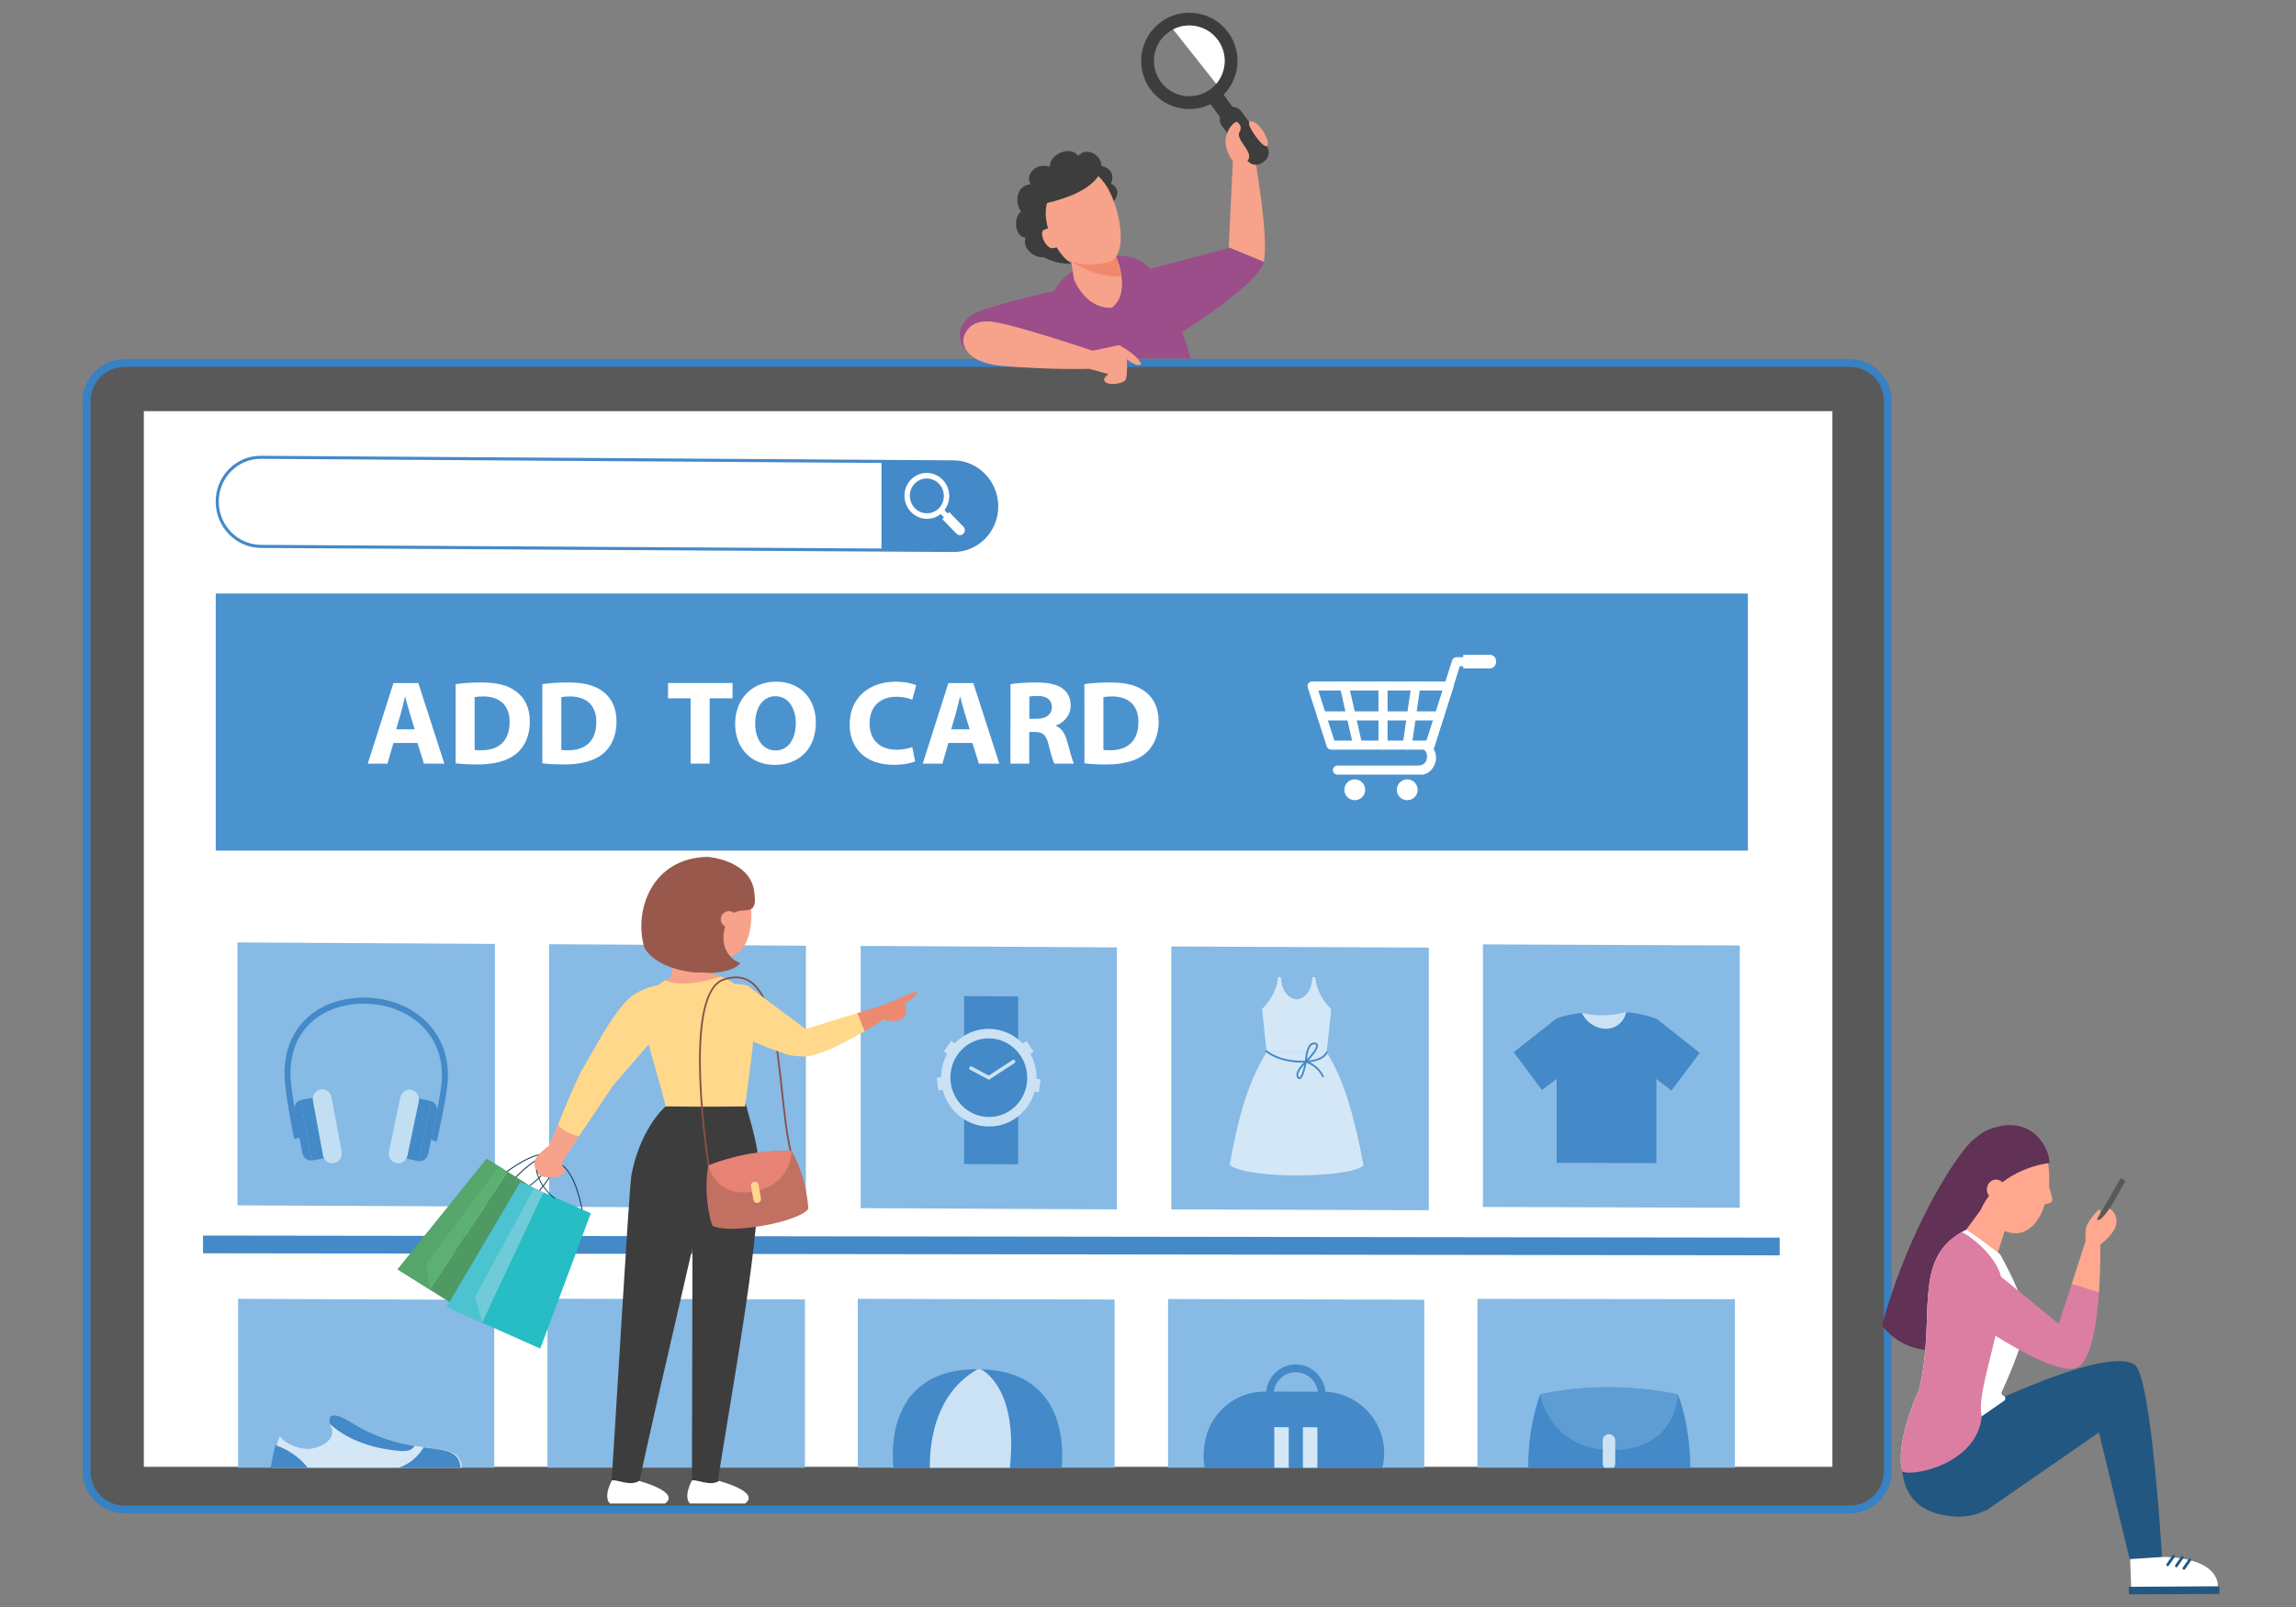 <?xml version="1.0" encoding="utf-8"?>
<!-- Generator: Adobe Illustrator 24.3.0, SVG Export Plug-In . SVG Version: 6.00 Build 0)  -->
<svg version="1.1" id="Layer_1" xmlns="http://www.w3.org/2000/svg" xmlns:xlink="http://www.w3.org/1999/xlink" x="0px" y="0px"
	 viewBox="0 0 5000 3500" style="enable-background:new 0 0 5000 3500;" xml:space="preserve">
<rect x="0" y="0" width="5000" height="3500" fill="#808080" stroke="none"/>
<style type="text/css">
	.st0{fill:#3881C3;}
	.st1{fill:#595959;}
	.st2{fill:#FFFFFF;}
	.st3{clip-path:url(#SVGID_2_);}
	.st4{fill:#4B93CF;}
	.st5{fill:#4489C8;}
	.st6{fill:#87BAE4;}
	.st7{fill:#C2DEF3;}
	.st8{fill:#D4E7F7;}
	.st9{fill:#CBE2F5;}
	.st10{fill:#5E9DD4;}
	.st11{fill:#FFD88B;}
	.st12{fill:#103558;}
	.st13{fill:#56A66B;}
	.st14{fill:#4F9963;}
	.st15{fill:#5BB072;}
	.st16{fill:#4CC3D1;}
	.st17{fill:#26BDC5;}
	.st18{fill:#6FCBD8;}
	.st19{fill:#F7A28A;}
	.st20{fill:#3D3D3D;}
	.st21{fill:#EB8A6E;}
	.st22{fill:#99584C;}
	.st23{fill:#895147;}
	.st24{fill:#C27061;}
	.st25{fill:#E78374;}
	.st26{fill:#FFD58F;}
	.st27{fill:#9B4E89;}
	.st28{fill:#F0896C;}
	.st29{fill:#613156;}
	.st30{fill:#225782;}
	.st31{fill:#FFA88F;}
	.st32{fill:#DB7EA2;}
</style>
<g id="Layer_1_1_">
</g>
<g id="Layer_2_1_">
	<path class="st0" d="M4028,3296.2H271.6c-50.5,0-91.5-41-91.5-91.5V873.6c0-50.5,41-91.5,91.5-91.5H4028c50.5,0,91.5,41,91.5,91.5
		v2331.1C4119.5,3255.2,4078.5,3296.2,4028,3296.2z"/>
	<path class="st1" d="M271.6,3279.2c-41.1,0-74.5-33.4-74.5-74.5V873.6c0-41.1,33.4-74.5,74.5-74.5H4028c41.1,0,74.5,33.4,74.5,74.5
		v2331.1c0,41.1-33.4,74.5-74.5,74.5H271.6z"/>
	<g>
		<rect x="313.2" y="895.5" class="st2" width="3677.2" height="2299.2"/>
		<g>
			<g>
				<defs>
					<rect id="SVGID_1_" x="311.2" y="897.5" width="3677.2" height="2299.2"/>
				</defs>
				<clipPath id="SVGID_2_">
					<use xlink:href="#SVGID_1_"  style="overflow:visible;"/>
				</clipPath>
				<g class="st3">
					<rect x="469.8" y="1292.7" class="st4" width="3336.6" height="559.9"/>
					<g>
						<g>
							<path class="st2" d="M3114.2,1632.6h-215.6c-4.3,0-8.1-2.8-9.4-6.9l-41.3-128.6c-1-3-0.4-6.3,1.4-8.8c1.9-2.6,4.8-4,8-4
								h298.2c3.1,0,6.1,1.5,8,4c1.9,2.6,2.4,5.8,1.4,8.8l-41.3,128.6C3122.3,1629.8,3118.5,1632.6,3114.2,1632.6z M2905.8,1612.9
								H3107l35-108.9h-271.1L2905.8,1612.9z"/>
							<path class="st2" d="M3096.5,1687.1h-183.9c-5.5,0-9.9-4.4-9.9-9.9s4.4-9.9,9.9-9.9h176.6c12-0.3,17.5-8.6,18.3-17.1
								c0.8-7.6-2.1-15.4-7.2-17.6l62.1-194.4c1.3-4.1,5.1-6.9,9.4-6.9h64.2c5.5,0,9.9,4.4,9.9,9.9s-4.4,9.9-9.9,9.9h-57
								l-56.9,180.5C3137.3,1656.4,3116.7,1687.1,3096.5,1687.1z"/>
							<circle class="st2" cx="2950.3" cy="1720.1" r="22.7"/>
							<circle class="st2" cx="3064.5" cy="1720.1" r="22.7"/>
							<path class="st2" d="M3011.8,1632.6c-5.5,0-9.9-4.4-9.9-9.9v-128.6c0-5.5,4.4-9.9,9.9-9.9s9.9,4.4,9.9,9.9v128.6
								C3021.6,1628.2,3017.2,1632.6,3011.8,1632.6z"/>
							<path class="st2" d="M2956.7,1632.6c-4.5,0-8.6-3.1-9.6-7.7l-29.2-128.6c-1.2-5.3,2.1-10.6,7.4-11.8
								c5.3-1.2,10.6,2.1,11.8,7.4l29.2,128.6c1.2,5.3-2.1,10.6-7.4,11.8C2958.2,1632.5,2957.5,1632.6,2956.7,1632.6z"/>
							<path class="st2" d="M3064.5,1632.6c-0.5,0-0.9,0-1.4-0.1c-5.4-0.8-9.1-5.8-8.4-11.2l18.7-128.6c0.8-5.4,5.8-9.1,11.2-8.4
								c5.4,0.8,9.1,5.8,8.4,11.2l-18.7,128.6C3073.6,1629.1,3069.3,1632.6,3064.5,1632.6z"/>
							<path class="st2" d="M3134.9,1569.1h-256.6c-5.5,0-9.9-4.4-9.9-9.9s4.4-9.9,9.9-9.9h256.6c5.5,0,9.9,4.4,9.9,9.9
								S3140.3,1569.1,3134.9,1569.1z"/>
						</g>
						<path class="st2" d="M3244.4,1455.8h-57.9v-29.7h57.9c7.5,0,13.5,6,13.5,13.5v2.7C3257.9,1449.7,3251.8,1455.8,3244.4,1455.8z
							"/>
					</g>
					<g>
						<path class="st2" d="M856.8,1618.1l-13,45.1h-42.9l55.9-175.5H911l56.7,175.5h-44.5l-14.1-45.1H856.8z M903.1,1588.4
							l-11.4-37.2c-3.3-10.4-6.5-23.4-9.2-33.9H882c-2.7,10.4-5.4,23.7-8.4,33.9l-10.8,37.2H903.1z"/>
						<path class="st2" d="M992.1,1490c15.2-2.3,35-3.6,55.9-3.6c34.7,0,57.2,6,74.9,18.8c19,13.5,30.9,35.2,30.9,66.1
							c0,33.6-12.8,56.8-30.4,71.1c-19.3,15.4-48.5,22.6-84.3,22.6c-21.4,0-36.6-1.3-46.9-2.6V1490z M1033.6,1633.2
							c3.5,0.8,9.2,0.8,14.4,0.8c37.4,0.3,61.8-19.5,61.8-61.5c0.3-36.5-22-55.7-57.5-55.7c-9.2,0-15.2,0.8-18.7,1.6V1633.2z"/>
						<path class="st2" d="M1180.9,1490c15.2-2.3,35-3.6,55.9-3.6c34.7,0,57.2,6,74.9,18.8c19,13.5,30.9,35.2,30.9,66.1
							c0,33.6-12.8,56.8-30.4,71.1c-19.3,15.4-48.5,22.6-84.3,22.6c-21.4,0-36.6-1.3-46.9-2.6V1490z M1222.4,1633.2
							c3.5,0.8,9.2,0.8,14.4,0.8c37.4,0.3,61.8-19.5,61.8-61.5c0.3-36.5-22-55.7-57.5-55.7c-9.2,0-15.2,0.8-18.7,1.6L1222.4,1633.2
							L1222.4,1633.2z"/>
						<path class="st2" d="M1503.9,1520.9h-49.1v-33.3h140.5v33.3h-49.9v142.2h-41.5L1503.9,1520.9L1503.9,1520.9z"/>
						<path class="st2" d="M1776.7,1573.5c0,57.5-36.3,92.4-89.8,92.4c-54.2,0-86-39.3-86-89.3c0-52.6,35-91.9,89-91.9
							C1746.1,1484.7,1776.7,1525.1,1776.7,1573.5z M1644.6,1575.9c0,34.4,16.8,58.6,44.5,58.6c27.9,0,43.9-25.5,43.9-59.6
							c0-31.5-15.7-58.6-44.2-58.6C1660.9,1516.3,1644.6,1541.8,1644.6,1575.9z"/>
						<path class="st2" d="M1992.9,1658.2c-7.6,3.6-24.7,7.5-46.9,7.5c-63.2,0-95.7-37.8-95.7-87.8c0-59.9,44.5-93.2,99.8-93.2
							c21.4,0,37.7,4.2,45,7.8l-8.4,31.5c-8.4-3.4-20.1-6.5-34.7-6.5c-32.8,0-58.3,19-58.3,58.1c0,35.2,21.7,57.3,58.6,57.3
							c12.5,0,26.3-2.6,34.4-5.7L1992.9,1658.2z"/>
						<path class="st2" d="M2065.3,1618.1l-13,45.1h-42.9l55.9-175.5h54.2l56.7,175.5h-44.5l-14.1-45.1H2065.3z M2111.7,1588.4
							l-11.4-37.2c-3.3-10.4-6.5-23.4-9.2-33.9h-0.5c-2.7,10.4-5.4,23.7-8.4,33.9l-10.8,37.2H2111.7z"/>
						<path class="st2" d="M2200.6,1490c13.3-2.1,33.1-3.6,55.1-3.6c27.1,0,46.1,3.9,59.1,13.8c10.8,8.3,16.8,20.6,16.8,36.7
							c0,22.4-16.5,37.8-32.3,43.2v0.8c12.8,4.9,19.8,16.7,24.4,32.8c5.7,19.8,11.4,42.7,14.9,49.5h-42.3c-3-4.9-7.3-19.3-12.8-40.9
							c-4.9-21.9-12.8-27.9-29.6-28.1h-12.5v69h-41L2200.6,1490L2200.6,1490z M2241.6,1565.5h16.3c20.6,0,32.8-9.9,32.8-25.3
							c0-16.1-11.4-24.2-30.4-24.5c-10,0-15.7,0.8-18.7,1.3L2241.6,1565.5L2241.6,1565.5z"/>
						<path class="st2" d="M2361.5,1490c15.2-2.3,35-3.6,55.9-3.6c34.7,0,57.2,6,74.9,18.8c19,13.5,30.9,35.2,30.9,66.1
							c0,33.6-12.8,56.8-30.4,71.1c-19.3,15.4-48.5,22.6-84.3,22.6c-21.4,0-36.6-1.3-46.9-2.6L2361.5,1490L2361.5,1490z
							 M2402.9,1633.2c3.5,0.8,9.2,0.8,14.4,0.8c37.4,0.3,61.8-19.5,61.8-61.5c0.3-36.5-22-55.7-57.5-55.7c-9.2,0-15.2,0.8-18.7,1.6
							V1633.2z"/>
					</g>
					<g>
						<polygon class="st5" points="3875.6,2734.1 442.1,2729.6 442.1,2691 3875.6,2695.5 						"/>
						<polygon class="st5" points="3875.6,3489.6 442.1,3485.1 442.1,3446.4 3875.6,3451 						"/>
						<g>
							<path class="st5" d="M2076.5,1202.2l-1508.3-8.8c-54.3-0.3-98.5-45.6-98.5-101c0-55.4,44.2-100.1,98.5-99.7l1508.3,9.9
								c53.7,0.4,97.4,45.4,97.4,100.4C2173.9,1158,2130.2,1202.5,2076.5,1202.2z M568.3,999.3c-50.7-0.3-91.9,41.4-91.9,93.1
								c0,51.7,41.2,94,91.9,94.3l1508.3,8.9c50.1,0.3,90.9-41.2,90.9-92.6s-40.8-93.4-90.9-93.7L568.3,999.3z"/>
							<path class="st5" d="M2076.5,1005.9l-156.9-1v193.1l156.9,0.9c52,0.3,94.1-42.6,94.1-95.9S2128.5,1006.2,2076.5,1005.9z"/>
							<g>
								<path class="st2" d="M2018.4,1130c-13-0.1-25.3-5.4-34.5-14.9c-19-19.6-19-51.3,0-70.7c9.2-9.4,21.5-14.5,34.5-14.4
									c13,0.1,25.3,5.4,34.5,14.9l0,0c19,19.6,19,51.3,0,70.7C2043.7,1125,2031.4,1130.1,2018.4,1130z M2018.4,1042.1
									c-9.9-0.1-19.2,3.8-26.2,10.9c-14.4,14.7-14.4,38.8,0,53.6c7,7.2,16.3,11.2,26.2,11.3s19.2-3.8,26.2-10.9
									c14.4-14.7,14.4-38.7,0-53.6C2037.6,1046.2,2028.3,1042.2,2018.4,1042.1z"/>
								<polygon class="st2" points="2081.6,1154 2044.6,1115.5 2052.9,1107.1 2089.9,1145.5 								"/>
								<path class="st2" d="M2098,1162.5L2098,1162.5c-4.1,4.2-10.8,4.2-15-0.1l-31-31.9l15-15.3l31,31.9
									C2102.2,1151.4,2102.2,1158.3,2098,1162.5z"/>
							</g>
						</g>
						<g>
							<polygon class="st6" points="1077.8,2627.9 517.1,2625.2 517.1,2052.6 1077.8,2055.8 							"/>
							<g>
								<path class="st5" d="M951.1,2486.1l-12.5-3.8c0.3-0.9,21.9-95.7,23.6-131.8c2.1-43.4-11.2-81.9-38.5-111.2
									c-31.1-33.6-78.6-53-130.1-53.3c-50.4-0.3-94.3,16.8-123.5,48.2c-26.9,28.8-39.8,68.4-37.2,114.5
									c2,36.4,20.2,128,20.4,128.9l-12.8,2.6c-0.8-3.8-18.6-93.5-20.6-130.8c-2.7-49.8,11.4-92.8,40.8-124.4
									c31.7-34.1,79-52.6,133-52.3c55.1,0.3,106,21.2,139.5,57.5c29.7,32.1,44.3,73.9,42,121.1
									C973.4,2388.9,952.2,2482.3,951.1,2486.1z"/>
								<g>
									<g>
										<path class="st5" d="M641.4,2418.5l17,92.7c1.8,10,10.7,16.9,20.4,16.3l-24-131.6C645.5,2398.7,639.5,2408.4,641.4,2418.5
											z"/>
										<path class="st5" d="M681.1,2527.2l36.6-6.8l-24.2-131.8l-36.6,6.8c-0.7,0.1-1.4,0.3-2,0.5l24,131.6
											C679.6,2527.4,680.4,2527.3,681.1,2527.2z"/>
									</g>
									<g>
										<path class="st7" d="M727.5,2533.3L727.5,2533.3c-11.2,2.1-22-5.5-24.1-16.9l-21.9-119.1c-2.1-11.4,5.3-22.4,16.5-24.5
											l0,0c11.2-2.1,22,5.5,24.1,16.9l21.9,119C746,2520.3,738.7,2531.2,727.5,2533.3z"/>
									</g>
								</g>
								<g>
									<g>
										<path class="st5" d="M951.7,2421.4l-19.3,92c-2.1,9.9-11.1,16.5-20.8,15.5l27.2-130.6
											C948.1,2401.5,953.8,2411.4,951.7,2421.4z"/>
										<path class="st5" d="M909.3,2528.6l-36.4-8.1l27.4-130.8l36.4,8.1c0.7,0.2,1.4,0.4,2,0.6l-27.2,130.6
											C910.8,2528.8,910.1,2528.7,909.3,2528.6z"/>
									</g>
									<g>
										<path class="st7" d="M862.9,2533.1L862.9,2533.1c11.1,2.5,22.1-4.7,24.4-16.1l24.8-118.2c2.4-11.3-4.7-22.6-15.8-25l0,0
											c-11.1-2.5-22.1,4.7-24.4,16L847,2508C844.6,2519.4,851.7,2530.6,862.9,2533.1z"/>
									</g>
								</g>
							</g>
						</g>
						<g>
							<polygon class="st6" points="1755,2630.9 1195.7,2628.3 1195.7,2056.4 1755,2059.7 							"/>
						</g>
						<g>
							<polygon class="st6" points="1752.9,3402.1 1192.2,3401.1 1192.2,2828.5 1752.9,2830.1 							"/>
						</g>
						<g>
							<polygon class="st6" points="3111.5,2635.8 2550.8,2634 2550.8,2061.4 3111.5,2063.8 							"/>
							<g>
								<g>
									<path class="st8" d="M2869.1,2151.4c-2.6-7.5-4.1-15.3-4.9-23.3l-6.3,0c-0.2,7.2-1.7,14.7-2.8,18.7
										c-4.4,16.4-16.8,28.8-31.4,29.6c-14.6-0.9-27-13.3-31.4-29.8c-1.1-4-2.6-11.6-2.8-18.8l-6.3,0c-0.8,8-2.3,15.8-4.9,23.3
										c-6.3,18.4-17.1,33.8-29.9,46.5l10,93.9l62.6,0.2l5.5,0l62.6,0.2l10-93.8C2886.3,2185.4,2875.5,2169.9,2869.1,2151.4z"/>
									<path class="st8" d="M2969.4,2538c-27.8,28.5-256.7,30.6-291.4-1c15.6-88.8,36.1-174.6,80.4-245.5l130.7,0.5
										C2928.7,2353.5,2951.3,2442.2,2969.4,2538z"/>
								</g>
								<path class="st5" d="M2835.1,2314.3c-52.9-0.2-78-22.9-79-23.8c-0.8-0.7-0.9-2-0.1-2.8c0.7-0.8,2-0.9,2.7-0.1
									c0.2,0.2,25.1,22.6,76.4,22.8c0,0,0,0,0.1,0c45.7,0.2,52-18.6,52.1-18.8c0.3-1,1.4-1.6,2.4-1.3c1,0.3,1.6,1.4,1.3,2.5
									C2890.7,2293.5,2884.2,2314.4,2835.1,2314.3C2835.2,2314.3,2835.1,2314.3,2835.1,2314.3z"/>
								<path class="st5" d="M2829.7,2350.3c-1.2,0-2.7-0.5-4.2-2.4c-9.6-12,14.3-34.5,17-37l4.3-3.9l-1.1,5.8
									c-1.5,8.3-7,35.4-14.9,37.5C2830.5,2350.2,2830.2,2350.3,2829.7,2350.3z M2840.7,2318.3c-7.4,7.9-17.2,20.8-12.1,27.1
									c0.4,0.5,0.9,1.1,1.4,0.9C2833.2,2345.4,2837.7,2332.1,2840.7,2318.3z"/>
								<path class="st5" d="M2841.8,2317.1l0.1-4.9c0-1.2,0.8-29.2,11.6-38.6c2.9-2.5,6.2-3.5,9.9-3c4.2,0.6,5.8,2.8,6.4,4.6
									c3.3,10.3-19.8,33.9-24.5,38.5L2841.8,2317.1z M2861.6,2274.5c-2.1,0-3.9,0.7-5.6,2.2c-6.9,6-9.2,22.1-9.9,30.5
									c9.8-10.3,21.7-25.3,19.9-30.7c-0.1-0.4-0.5-1.5-3.2-1.9C2862.4,2274.5,2862,2274.5,2861.6,2274.5z"/>
								<path class="st5" d="M2880.9,2346.2c-0.7,0-1.4-0.4-1.8-1.1c-11.5-24.1-35.5-30.8-35.8-30.9c-1-0.3-1.7-1.4-1.4-2.4
									c0.3-1.1,1.3-1.7,2.4-1.4c1.1,0.3,26,7.3,38.3,33c0.5,1,0.1,2.2-0.9,2.7C2881.5,2346.2,2881.2,2346.2,2880.9,2346.2z"/>
							</g>
						</g>
						<g>
							<polygon class="st6" points="1077.3,4171.7 518.1,4171.5 518.1,3599.6 1077.3,3600.4 							"/>
							<g>
								<g>
									<path class="st8" d="M850.1,3752.3c-2.9-8.6-4.7-17.6-5.6-26.7l-7.2,0c-0.5,72.2-77.9,72-78.4-0.1l-7.2,0
										c-2.4,30.6-19.1,59.7-39.9,80.2l11.5,107.6c38.9,0,110.8,0.1,149.7,0.1l11.5-107.6C869.7,3791.2,857.3,3773.4,850.1,3752.3
										z"/>
									<path class="st8" d="M914.3,3998.8c-11.8-31.6-25.3-60.4-41.4-85.3l-149.8-0.1c-16.6,26.7-30.3,55.3-41.8,85.2
										C714.8,4033.5,884.3,4039.4,914.3,3998.8z"/>
								</g>
								<path class="st5" d="M811.1,3939.2c-59.5,0.6-102.4-30-87.6-30.4c0.1,0.2,29,25.9,87.6,25.9c57.7-0.5,55.4-21.9,62.4-23.3
									C878.2,3915.8,868.1,3938.2,811.1,3939.2z"/>
								<path class="st5" d="M804.9,3980.5c-23.6-10.7,14.6-45.6,19.5-49.8C821.7,3942.6,817.7,3977.5,804.9,3980.5z M817.5,3943.8
									c-8.5,9.3-21.7,26.1-12.3,32.2C808.9,3974.9,814,3959.6,817.5,3943.8z"/>
								<path class="st5" d="M818.7,3942.4c0.3-4.3-0.3-55.7,24.7-53.4C868.3,3896.6,824.3,3935.9,818.7,3942.4z M841.4,3893.5
									c-14.6,1.7-16.2,26.5-17.7,37.5C834.2,3918.8,856.8,3895.3,841.4,3893.5z"/>
								<path class="st5" d="M863.5,3975.7c-19.6-33.3-43.5-33.6-44.6-39.4c3.5-4.6,30.7,6.1,46.6,36.1
									C866.3,3973.9,865.1,3975.7,863.5,3975.7z"/>
							</g>
						</g>
						<g>
							<polygon class="st6" points="3097.3,4171.7 2538.1,4171.5 2538.1,3599.6 3097.3,3600.4 							"/>
							<path class="st5" d="M2905.8,3707.5h-177.1c-20.3,84.8,19.4,237.9,33.2,409.9h46c0,0-4.5-311.1,9.7-311.1
								c14.2,0,5.6,311.1,5.6,311.1h46C2882.6,3965.8,2929.4,3817.5,2905.8,3707.5z"/>
						</g>
						<g>
							<polygon class="st6" points="3769.9,4171.7 3210.7,4171.5 3210.7,3599.6 3769.9,3600.4 							"/>
							<path class="st5" d="M3358.2,4078.6h99.6l85.7-79.1l10.8,75h19l17.9-84.8l-14.6-52.4l2.9-244.7h-133.3l15.7,259.6
								c0,0-17.7,61.6-36.8,72.2c-19,10.6-42,19.8-54.4,30C3358.2,4064.7,3358.2,4078.6,3358.2,4078.6z"/>
						</g>
						<g>
							<polygon class="st6" points="3788.7,2630.5 3229.4,2628.7 3229.4,2056.8 3788.7,2059.2 							"/>
							<g>
								<path class="st9" d="M3444.7,2205.8c0,0,39.3,13.2,96.9-1.6c36.9,45.6-28.1,67.3-68.7,57.4
									C3432.4,2251.8,3444.7,2205.8,3444.7,2205.8z"/>
								<path class="st5" d="M3541.6,2204.2c-3.2,12.4-9.6,23.3-21.4,30.2c-27.6,16.3-63.3-1.2-75.6-28.6
									c-21.9,2.8-41,7.1-54.7,12.2v314.5l217.2,0.7v-314.4C3587.7,2211.3,3565.1,2206.6,3541.6,2204.2z"/>
								<polygon class="st5" points="3389.9,2218 3296.4,2291.7 3357.9,2374.1 3449.5,2304.7 								"/>
								<polygon class="st5" points="3607.8,2218.9 3701.4,2293.2 3639.9,2375.1 3548.3,2305 								"/>
							</g>
						</g>
						<g>
							<polygon class="st6" points="1076.4,3401.8 518.5,3400 518.5,2828.8 1076.4,2831.2 							"/>
							<g>
								<g>
									<path class="st5" d="M589.8,3251.2l-4.3,0v18.7c0,0,233.8,17,325.8,1.1c92-15.9,98.3-46.8,98.3-46.8V3205l-3.2,0
										L589.8,3251.2z"/>
									<path class="st8" d="M1005.9,3214.1c-24.1,31.9-97.1,41.4-188.6,42.6c-37.7,0.6-78.4-0.3-120.2-1.7
										c-35.5-1.2-71.8-2.7-107.4-3.8c-3.5-26.7,5.8-76.4,13.1-103.8c2.4-8.9,4.5-15.4,5.9-18.1l1.4-0.5
										c12.2,16.9,42.1,27.1,59.8,26.8c29-0.6,61.6-20.8,52.2-45.2c-1.5-3.4-2.7-6.3-3.5-9.1c-7.4-24.3,12.9-24.4,43.4-5.4
										c54,34.4,102.1,46.8,140.9,53.1c8,1.3,15.6,2.3,22.9,3.3C980.2,3159.4,1010.8,3159.7,1005.9,3214.1z"/>
									<path class="st5" d="M1002.8,3214.1c-24.1,31.9-97.1,41.4-188.6,42.6c-2.7-13.4-4.9-48.7,42.1-57.4
										c35.7-6.5,56-29.9,66.3-47C977.1,3159.3,1007.7,3159.7,1002.8,3214.1z"/>
									<path class="st5" d="M694.1,3255c-35.5-1.2-71.8-2.7-107.4-3.8c-3.5-26.7,5.8-76.5,13.1-103.8
										C630.1,3158.2,683.9,3186.7,694.1,3255z"/>
									<path class="st5" d="M902.9,3149.1c-6.9,11-17.6,11.3-27.9,11.3c-92.4-6.5-139.3-43.3-156.4-59
										c-7.4-24.3,12.9-24.4,43.4-5.4C816.1,3130.4,864.1,3142.8,902.9,3149.1z"/>
								</g>
								<path class="st8" d="M793.1,3260.2c-47.4-0.2-94.9-2.8-133.7-5c-34.1-1.9-61-3.5-72.1-2.1l-1.8,0.2l-0.4-3.6l1.8-0.2
									c11.3-1.4,38.4,0.2,72.7,2.1c108.6,6.1,310.5,17.5,345.2-47.4l0.9-1.6l3.1,1.8l-0.9,1.6
									C984,3250.6,888.6,3260.5,793.1,3260.2z"/>
							</g>
						</g>
						<g>
							<polygon class="st6" points="2432.2,2634 1874.3,2631.3 1874.3,2060.1 2432.2,2063.4 							"/>
							<g>
								<polygon class="st5" points="2217.2,2535.8 2099.6,2535.2 2099.6,2169.5 2217.2,2170.2 								"/>
								<g>
									<path class="st9" d="M2257.3,2347.7c0,58.7-46.5,106.1-103.9,105.8c-57.4-0.3-103.9-48.2-103.9-106.9
										c0-58.7,46.5-106.1,103.9-105.8C2210.8,2241.2,2257.3,2289,2257.3,2347.7z"/>
									<path class="st5" d="M2237,2347.6c0,47.3-37.4,85.4-83.6,85.2c-46.2-0.2-83.7-38.8-83.7-86.1s37.5-85.4,83.7-85.2
										C2199.6,2261.8,2237,2300.4,2237,2347.6z"/>
									<polygon class="st9" points="2068.7,2299.6 2055.4,2290 2071.2,2267 2084.5,2276.7 									"/>
									
										<rect x="2042.1" y="2347.2" transform="matrix(0.991 -0.131 0.131 0.991 -291.246 288.46)" class="st9" width="16.3" height="28.2"/>
									<polygon class="st9" points="2237.4,2300 2250.9,2290.7 2235.3,2267.3 2221.9,2276.6 									"/>
									<polygon class="st9" points="2246.3,2376.5 2262.4,2378.8 2266,2350.9 2249.9,2348.6 									"/>
									<path class="st9" d="M2153.6,2351.8l-40.8-21.8c-1.9-1-2.7-3.4-1.7-5.4c1-2,3.3-2.7,5.3-1.7l36.8,19.6l51.9-33.8
										c1.8-1.2,4.2-0.6,5.4,1.2c1.2,1.9,0.6,4.3-1.2,5.5L2153.6,2351.8z"/>
								</g>
							</g>
						</g>
						<g>
							<polygon class="st6" points="2427.2,3401.7 1868,3400.7 1868,2828.8 2427.2,2830.4 							"/>
							<g>
								<path class="st5" d="M1946.6,3203.6c19.5,6.1,47.4,11,79.3,14.5c52.4,5.8,115.7,7.9,169.9,5.7c53.6-2.1,98.3-8.4,115.1-19.4
									c0,0,35.8-216.8-174.9-222.1c-2.4-0.1-4.8-0.1-7.2-0.1C1910,2981.6,1946.6,3203.6,1946.6,3203.6z"/>
								<path class="st9" d="M2025.9,3218.1c52.4,5.8,115.7,7.9,169.9,5.7c29.7-196.9-55.2-239.4-59.8-241.5
									c-0.1-0.1-0.2-0.1-0.2-0.1l-7,0C2017.8,3045.2,2023.2,3186.7,2025.9,3218.1z"/>
								<path class="st10" d="M2288.1,3212.6c0,0-59.6,101.1-336.1,77.7c-118.4-10-5.4-86.7-5.4-86.7
									C2021.1,3221.9,2164.6,3230.6,2288.1,3212.6z"/>
							</g>
						</g>
						<g>
							<polygon class="st6" points="2427.2,4165.3 1868,4164.3 1868,3592.4 2427.2,3594 							"/>
							<path class="st5" d="M2050.6,3767.2l197.8,5.4l24.9,121l91.4,83.7c-23,34.3-361.9,36.9-421.4,0l78.2-81.2L2050.6,3767.2z"/>
							<polygon class="st8" points="2027.4,3870.3 2021.5,3896.1 2273.2,3893.6 2268.5,3870.3 							"/>
						</g>
						<g>
							<polygon class="st6" points="3101.6,3401.4 2543.7,3400.4 2543.7,2829.2 3101.6,2830.8 							"/>
							<g>
								<g>
									<path class="st5" d="M2754.3,3030.9l127.4,0.3c72.5,0.2,133,59.9,132.6,134.1c-0.2,29.6-9.4,55.8-31.7,69.6l-335.9-0.7
										c-21.2-10.1-29.4-45.3-23.7-87.5C2631.8,3080,2688.4,3030.7,2754.3,3030.9z"/>
									<path class="st5" d="M2773.5,3034.4l0.1-1.1c2.1-25.1,23.3-44.7,48.3-44.7c25,0.1,46.2,19.8,48.3,44.9l0.1,1.1l16.4,0
										l-0.2-2.6c-2.8-33.7-31.2-60.2-64.6-60.3c-33.4-0.1-61.9,26.3-64.6,60l-0.2,2.6L2773.5,3034.4z"/>
								</g>
								<polygon class="st8" points="2806.5,3234.5 2775,3234.4 2775,3108.3 2806.5,3108.4 								"/>
								<polygon class="st8" points="2868.9,3234.6 2837.4,3234.6 2837.4,3108.4 2868.9,3108.5 								"/>
							</g>
						</g>
						<g>
							<polygon class="st6" points="3778.1,3401.7 3217.4,3401.5 3217.4,2828.9 3778.1,2829.6 							"/>
							<g>
								<path class="st5" d="M3677,3254.4c-49.2,42.3-304.4,42.2-346.2-0.2c-7.7-81.5,0.6-153.6,23.2-217.3
									c100.2-20.9,200.1-19.9,299.9,0.3C3677.1,3095.2,3687.2,3189.4,3677,3254.4z"/>
								<path class="st10" d="M3354,3036.8c0,0,19.8,122.1,158.8,121.4c138.9-0.8,141.1-121.1,141.1-121.1
									S3511.3,3001.4,3354,3036.8z"/>
								<path class="st9" d="M3503.9,3201.5L3503.9,3201.5c-7.5,0-13.6-6.2-13.6-13.9v-50.2c0-7.6,6.1-13.8,13.6-13.8l0,0
									c7.5,0,13.6,6.2,13.6,13.9v50.2C3517.4,3195.3,3511.3,3201.5,3503.9,3201.5z"/>
							</g>
						</g>
						<polygon class="st5" points="3875.6,4260.7 442.1,4256.3 442.1,4217.6 3875.6,4222.2 						"/>
						<g>
							<polygon class="st6" points="1745.7,4171.3 1187.8,4171.2 1187.8,3600 1745.7,3600.7 							"/>
							<g>
								<g>
									<path class="st5" d="M1429.8,3745.9c0,0,35.8,12,88.2-1.7C1567,3808.6,1404.8,3825,1429.8,3745.9z"/>
									<path class="st8" d="M1518.1,3744.2c-9.1,45.6-73,40.8-88.2,1.7c-19.9,2.6-37.3,6.6-49.8,11.3v286.6l197.6,0.1v-286.5
										C1560,3750.5,1539.4,3746.3,1518.1,3744.2z"/>
									<polygon class="st8" points="1380,3757.2 1294.9,3824.5 1350.9,3899.5 1434.3,3836 									"/>
									<polygon class="st8" points="1578.3,3757.4 1663.5,3824.9 1607.6,3899.7 1524.2,3836.1 									"/>
								</g>
								<rect x="1489.3" y="3840.4" class="st5" width="57.8" height="59.2"/>
							</g>
						</g>
					</g>
				</g>
			</g>
		</g>
	</g>
	<g>
		<path class="st11" d="M1470.1,2147.1c0,0-42.7-11.9-90.2,19.4c-40.2,26.5-92.4,131.7-110.3,159.9
			c-17.9,28.3-72.3,167.2-72.3,167.2l35.8,22.3l102.1-151.8l92.1-106.4C1427.3,2257.8,1542.5,2182.6,1470.1,2147.1z"/>
		<g>
			<g>
				<path class="st12" d="M1172.4,2596.8c-0.2,0-0.5-0.1-0.7-0.3c-0.4-0.4-0.4-1-0.1-1.4c0.4-0.4,36.8-40.3,34.6-62.5
					c-0.4-4.3-2.3-7.7-5.6-10c-22.6-16.4-78.2,43.9-78.8,44.5c-0.4,0.4-1,0.4-1.4,0.1c-0.4-0.4-0.4-1-0.1-1.4
					c2.3-2.6,57.3-62.1,81.4-44.7c3.8,2.7,5.9,6.6,6.4,11.4c2.3,23.1-33.6,62.4-35.1,64C1173,2596.7,1172.7,2596.8,1172.4,2596.8z"
					/>
				<path class="st12" d="M1152.9,2583.9c-0.3,0-0.6-0.1-0.8-0.4c-0.3-0.4-0.2-1,0.2-1.4c0.5-0.4,46.9-34.7,46.9-54.9
					c0-3.7-1.6-6.6-4.7-8.9c-22.7-16.5-91.6,35.4-92.3,35.9c-0.4,0.3-1,0.2-1.4-0.2c-0.3-0.4-0.2-1,0.2-1.4
					c2.9-2.2,70.7-53.3,94.6-35.9c3.7,2.6,5.5,6.2,5.5,10.4c0.1,21.2-45.7,55.1-47.7,56.5
					C1153.3,2583.8,1153.1,2583.9,1152.9,2583.9z"/>
				<g>
					<polygon class="st13" points="1059.8,2523.2 865.6,2764.5 935.8,2808.7 1096.7,2546.5 					"/>
					<polygon class="st14" points="1105.3,2551.9 935.5,2808.5 1050.7,2881.2 1198.8,2610.9 					"/>
					<polygon class="st15" points="1087,2540.4 928.8,2751.8 935.8,2808.7 1105.6,2552.1 					"/>
				</g>
				<polygon class="st13" points="928.8,2751.8 865.3,2764.2 935.5,2808.5 				"/>
			</g>
			<g>
				<g>
					<polygon class="st16" points="1133.3,2574.2 972.5,2846.4 1049.9,2880.8 1174,2592.3 					"/>
					<polygon class="st17" points="1183.5,2596.6 1049.5,2880.6 1176.5,2937.2 1286.6,2642.5 					"/>
					<polygon class="st18" points="1163.3,2587.6 1034.5,2824.3 1049.9,2880.8 1183.8,2596.7 					"/>
				</g>
				<polygon class="st16" points="1034.5,2824.3 972.1,2846.2 1049.5,2880.6 				"/>
			</g>
		</g>
		<path class="st19" d="M1234.5,2513.6l-12.2,22.6c0,0,11.1,10.6,6.6,17.9c-13.2,15.4-47,10.8-54.2,4.9c-7.1-5.9-14.2-21.6-9.1-33.7
			c5.1-12,31.7-31.6,31.7-31.6S1230.5,2500.2,1234.5,2513.6z"/>
		<path class="st19" d="M1193.4,2500.8l21.8-52c7.1,14.5,38.2,26.1,46.1,25.1l-30.4,46.2L1193.4,2500.8z"/>
		<path class="st20" d="M1449.5,2409.8c-10.1,8.3-56.7,56.5-74.4,149.2c-5.3,27.9-35.3,558.8-44.9,687.8h57.6
			c59.6-275.2,112.6-486.1,179.2-792.8C1578.5,2384.3,1498.4,2346.3,1449.5,2409.8z"/>
		<path class="st20" d="M1498.8,2434.2c-8.2,15.8,9.5,111.6,9.5,173.2c0,74.5-1.6,667.3-1.6,667.3h48.9
			c32.5-215.7,83.9-483,95.1-661.6c6.4-101.3-1.8-117.2-29.8-220.3C1600.3,2333.3,1527.8,2371.7,1498.8,2434.2z"/>
		<polygon class="st19" points="1550,2196.8 1453.2,2199.8 1469.6,2059.7 1547.1,2057.3 		"/>
		<g>
			<path class="st21" d="M1969.4,2213.8c9.7-16.2-3.7-40.1-4.7-41.9l-47,19.4c-7.5,4.5,0.5,25.5,12.9,31.3
				C1930.6,2222.6,1959.4,2228.3,1969.4,2213.8z"/>
			<path class="st21" d="M1965.9,2188.5c19.3-11.4,33-23.1,31-26.7c-2-3.5-19.1,2.5-38.6,13.5
				C1944.7,2183.1,1955.9,2193,1965.9,2188.5z"/>
		</g>
		<path class="st2" d="M1331.8,3225.4c5.2-6.7,39.9,13.5,59.9,0c0,0,91.3,23.9,56.5,49.3c-46.6,0-120,0-120,0
			C1320.7,3266.9,1318.9,3252,1331.8,3225.4z"/>
		<path class="st2" d="M1506.1,3225.4c5.2-6.7,39.9,13.5,59.9,0c0,0,91.3,23.9,56.5,49.3c-46.6,0-120,0-120,0
			C1495,3266.9,1493.3,3252,1506.1,3225.4z"/>
		<g>
			<g>
				<path class="st19" d="M1636.3,1991.1c-0.7,65.6-25.3,98.4-73,97c-47.7-1.4-101.1-51.9-99.6-102.1s41.4-89.9,89-88.5
					S1636.8,1940.8,1636.3,1991.1z"/>
			</g>
			<path class="st22" d="M1541.9,1866.3c0,0,94.9,7.1,101,79.2c9,63.4-37.2,15.8-57.6,57.7c-23.4,48-1.7,84.1,26.9,94.4
				c-26.5,35.1-172.8,30.1-208.9-33.5C1379.3,1984.8,1418.8,1867.6,1541.9,1866.3z"/>
			<path class="st19" d="M1605.1,2001.1c0.5,9.8-6.9,18.1-16.7,18.7c-9.8,0.5-18.1-6.9-18.7-16.7c-0.5-9.8,6.9-18.1,16.7-18.7
				C1596.2,1983.9,1604.6,1991.3,1605.1,2001.1z"/>
		</g>
		<path class="st21" d="M1937.2,2213l-12.3-24.2c-13.3,4.1-34.7,10.6-58.2,17.8l16.2,39.1C1905.1,2233,1924.5,2221.2,1937.2,2213z"
			/>
		<path class="st11" d="M1641.2,2256.9c-0.4,18.3-18.5,152.9-18.5,152.9s-98.4,1.2-173.2-0.1c-34.2-143.1-84.5-227.3-0.5-274.9
			C1567.8,2090.2,1652.6,2149.8,1641.2,2256.9z"/>
		<g>
			<path class="st23" d="M1541.8,2542.3c-0.2-0.9-15.3-95.5-18.8-192.7c-4.8-131.2,12.9-204.6,52.4-218c22.5-7.7,42.1-6.3,58.3,4
				c48.8,31.2,60.2,137.7,71.2,240.8c5.3,49,10.2,95.3,19,131.8l-3.7,0.9c-8.8-36.7-13.8-83.1-19.1-132.3
				c-10.9-102.2-22.2-207.8-69.5-238c-15.3-9.8-33.3-10.9-55-3.6c-90.6,30.8-31.7,402.7-31.1,406.5L1541.8,2542.3z"/>
			<g>
				<path class="st24" d="M1551.3,2669.5c34.1,19.9,188.3-7.2,209.1-36.7c-3.8-49-16.3-90.8-36.5-126.1
					c-62.6-1.8-122.9,9.3-181.1,31.8C1534.8,2575.3,1538.4,2632.2,1551.3,2669.5z"/>
				<path class="st25" d="M1723.9,2506.7c0,0,0.7,74.3-83.3,88.5c-84,14.2-97.8-56.8-97.8-56.8S1625.2,2502.3,1723.9,2506.7z"/>
				<path class="st26" d="M1650.4,2619.9L1650.4,2619.9c4.5-0.8,7.5-5.1,6.8-9.6l-5.2-29.7c-0.8-4.5-5.1-7.5-9.6-6.8l0,0
					c-4.5,0.8-7.5,5.1-6.8,9.6l5.2,29.7C1641.6,2617.7,1645.9,2620.7,1650.4,2619.9z"/>
			</g>
		</g>
		<path class="st19" d="M1569.1,2126.9c-87.1,28.7-120.1,7.9-120.1,7.9C1467.7,2120.3,1537.6,2109.9,1569.1,2126.9z"/>
		<path class="st12" d="M1267.4,2634.9c-0.5,0-0.9-0.3-0.9-0.8c-0.1-0.7-11.9-70.8-41.2-94.2c-0.4-0.3-0.5-0.9-0.2-1.4
			c0.3-0.4,0.9-0.5,1.4-0.2c29.9,23.9,41.4,92.5,41.9,95.4c0.1,0.5-0.3,1-0.8,1.1C1267.5,2634.9,1267.5,2634.9,1267.4,2634.9z"/>
		<path class="st12" d="M1207.4,2610.3c-0.2,0-0.4-0.1-0.5-0.2c-0.3-0.2-32-22.4-39.7-61c-0.1-0.5,0.2-1,0.8-1.1
			c0.5-0.1,1,0.2,1.1,0.8c7.5,37.8,38.6,59.6,38.9,59.8c0.4,0.3,0.5,0.9,0.2,1.3C1208,2610.2,1207.7,2610.3,1207.4,2610.3z"/>
		<path class="st11" d="M1753.5,2241.2c24.1-7.4,72.1-22,113.2-34.5l16.2,39.1c-51.8,29.6-83.3,46-120,54.1
			c-10.6,2.6-49.6-0.1-56.6-6.3l47.3-53L1753.5,2241.2z"/>
		<path class="st11" d="M1550,2182.5c21.1-56.2,78.1-35.6,78.1-35.6l125.5,93.6c0,0-10.8,63.5-40.5,55.1
			c-57.9-16.5-122.2-51-122.2-51S1530.7,2233.8,1550,2182.5z"/>
	</g>
	<g>
		<path class="st27" d="M2593,780.7l-59.2-189c-115.1,22.3-158.2,48.7-253.6,59.1l13.6,129.9L2593,780.7L2593,780.7z"/>
		<path class="st27" d="M2410.5,608.2c0,0-201.6,41.6-276,69c-42.7,15.7-53.3,51-36.8,78.2c24.4,40.2,313.6,11.7,313.6,11.7
			C2511,739.1,2458.2,606.4,2410.5,608.2z"/>
		<path class="st19" d="M2097.7,740.2c0,0-5.1,48.9,85.1,56.8c102.7,8.9,189.4,6.3,189.4,6.3l9.2-38.8c0,0-182.2-61.8-226.8-64.5
			C2101.5,696.9,2097.7,740.2,2097.7,740.2z"/>
		<path class="st27" d="M2300.2,686.7c0,0-40.6-61.8,60.1-109.6c100.7-47.8,168.5,0,151.7,57.9c-16.8,57.9-76.2,96.6-76.2,96.6
			S2335.5,732,2300.2,686.7z"/>
		<path class="st19" d="M2421.1,670.4c-59,1.9-82.4-62.4-82.4-62.4l-6.1-39.1l-5.1-32.5l83.5-23.2l23.9,56.9c0,0,5.1,13.7,7.4,31.5
			C2445.2,624.3,2443.6,653.6,2421.1,670.4z"/>
		<path class="st28" d="M2442.3,601.6c-46.1,3-84.6-15.5-109.7-32.6l-5.1-32.5l83.5-23.2l23.9,56.9
			C2434.9,570.2,2440,583.8,2442.3,601.6z"/>
		<g>
			<path class="st27" d="M2675.9,538.6l-0.1,1.7l-233.5,61.4l94.6,144.9c0,0,186.2-111.9,212.7-169c0.9-2,1.7-4.6,2.5-7.5
				L2675.9,538.6z"/>
			<path class="st19" d="M2729.8,326.7l-44.1,2.7l-9.9,209.2l76.2,31.4C2764.6,517.7,2729.8,326.7,2729.8,326.7z"/>
		</g>
		<g>
			<path class="st20" d="M2387.9,363.4c0,0,14.5-6.4,27.6,6.4c13.1,12.8,3.7,30,3.7,30s23.5,10.3,9.8,33.2
				C2400.9,479.7,2335.8,390.8,2387.9,363.4z"/>
			<path class="st19" d="M2425.8,439c20.4,55.8,22.6,121.7-10.6,131.6c-56.2,16.6-129.5-2-152-65.8c-22.4-63.7-3.2-116.8,48.1-134.9
				C2362.6,351.9,2402.6,375.6,2425.8,439z"/>
			<path class="st20" d="M2398.4,368.4c-2.8,14.7-23.4,51.8-118.3,73.7c-4.8,17.3-3.2,36.6,2.2,55.1c-7.7,3.6-13,2.4-13,11.5
				c0,12.5,10.2,31.8,22.7,31.8c3.2,0,6.2-0.7,9-1.8c9.9,16,21.7,29,32.4,36.1c-23.9,0-44-5.4-60.2-14.5
				c-26.5,1.7-47.6-24.3-39.7-42.5c-22.7-1.7-28.5-40.9-10-57.2c-12-14.6-14.4-56,21.5-59.5c-13.4-15.3,6.9-48.8,41.2-38
				c-1.2-27.2,45.1-47.4,61.9-23.5C2368,317,2403.4,340.1,2398.4,368.4z"/>
		</g>
		<path class="st19" d="M2379.2,763.8l57.5-12c0,0,37.1,17.7,48.6,40.8c-8.4,9.5-31.4-10.5-31.4-10.5s2.3,38.6-3.3,45.9
			s-33.9,12.2-43.2,4.3c-9.3-8,6.9-17.4,6.9-17.4l-42.1-11.5C2372.1,803.3,2352.5,774,2379.2,763.8z"/>
		<g>
			<path class="st20" d="M2674.7,70.7c-34.2-46.8-99.8-57-146.6-22.8s-57,99.8-22.8,146.6c34.2,46.8,99.8,57,146.6,22.9
				C2698.7,183.1,2708.9,117.5,2674.7,70.7z M2527.7,178c-25.1-34.4-17.6-82.6,16.8-107.7c34.4-25.1,82.6-17.6,107.7,16.8
				c25.1,34.4,17.6,82.6-16.8,107.7C2601.1,219.9,2552.9,212.4,2527.7,178z"/>
			
				<rect x="2657.4" y="193.4" transform="matrix(0.807 -0.59 0.59 0.807 368.25 1625.788)" class="st20" width="35.1" height="110.7"/>
			<path class="st20" d="M2716,349.3l-55.2-75.6c-7.7-10.5-5.4-25.2,5.1-32.9l4.5-3.3c10.5-7.7,25.2-5.4,32.9,5.1l55.2,75.6
				c7.7,10.5,5.4,25.2-5.1,32.9l-4.5,3.3C2738.4,362.1,2723.7,359.8,2716,349.3z"/>
		</g>
		<path class="st19" d="M2683.5,348.6c-1.5-0.7-20.3-27.7-13-53.1c7.4-25.4,22.1-30.4,22.1-30.4s15.7,7.2,6.3,23.4
			c-9.4,16.2,40.4,49.3,13.3,64.4C2696.1,361.9,2683.5,348.6,2683.5,348.6z"/>
		<path class="st19" d="M2724.2,263.8c0,0-5.8-0.9-3.8,8.3c2,9.2,27.7,48.4,38,46.2C2768.8,316.1,2748.3,268.1,2724.2,263.8z"/>
		<path class="st19" d="M2410.6,435.5c0-0.9-0.7-1.6-1.6-1.6c-0.9,0-1.6,0.7-1.6,1.6c0,0.9,0.7,1.6,1.6,1.6
			C2409.8,437.1,2410.6,436.3,2410.6,435.5z"/>
	</g>
	<path class="st2" d="M2648.6,182.6c7.1-8.3,12.5-18.2,15.6-29.4c11.4-41-12.7-83.5-53.7-94.9c-19.4-5.4-39.1-2.8-55.8,5.7
		L2648.6,182.6z"/>
	<g>
		<g>
			<path class="st29" d="M4302.3,2478.6c-31,18-144.5,189.5-204,408.9c70.1,86.1,176.8,43.6,176.8,43.6l92.1-381.5
				C4367.2,2549.6,4369.3,2473.4,4302.3,2478.6z"/>
			<path class="st30" d="M4233.4,3104.6c0,0,345.5-179.6,415.3-132.3c37.1,25.1,60.3,430.6,60.3,430.6l-69.5,0.4l-68.6-283.5
				l-244.6,169.3C4169.6,3354.2,4123,3170.2,4233.4,3104.6z"/>
			<path class="st2" d="M4638.7,3395.7l69.3-4.6c0,0,135.6-4.5,121.4,79.5c-67.2-0.5-187.6,1.5-187.6,1.5L4638.7,3395.7z"/>
			<path class="st30" d="M4754.2,3418.3L4754.2,3418.3c-1.3-1-1.7-2.9-0.7-4.2l12.9-18.5c1-1.3,2.9-1.7,4.2-0.7l0,0
				c1.3,1,1.7,2.9,0.7,4.2l-12.9,18.5C4757.4,3419,4755.5,3419.3,4754.2,3418.3z"/>
			<path class="st30" d="M4737.7,3412.9L4737.7,3412.9c-1.3-1-1.7-2.9-0.7-4.2l12.9-18.5c1-1.3,2.9-1.7,4.2-0.7l0,0
				c1.3,1,1.7,2.9,0.7,4.2l-12.9,18.5C4741,3413.6,4739.1,3413.9,4737.7,3412.9z"/>
			<path class="st30" d="M4718.8,3410.5L4718.8,3410.5c-1.3-1-1.7-2.9-0.7-4.2l12.9-18.5c1-1.3,2.9-1.7,4.2-0.7l0,0
				c1.3,1,1.7,2.9,0.7,4.2l-12.9,18.5C4722,3411.1,4720.1,3411.5,4718.8,3410.5z"/>
			<path class="st30" d="M4179.7,3034.9c-2.2,2.7-125.7,261.7,83.4,268C4472.3,3309.1,4304.2,2881.1,4179.7,3034.9z"/>
			<polygon class="st31" points="4374.6,2652.1 4337.2,2771.4 4253.2,2717.4 4323.1,2621.9 			"/>
			<g>
				<path class="st31" d="M4454,2506.6c0,0,11.1,29.2,8.3,78.4c3.2,13.5,8.5,23,6.7,29.6c-1.8,6.6-8.2,5.6-16.3,8.5
					c-7.6,27.3-36.3,85.2-96.5,53.9c-84.9-44.1-75.2-183.9-6.5-204.2C4412,2454.5,4442.4,2484.1,4454,2506.6z"/>
				<path class="st29" d="M4463.1,2533c0,0-108.6,10.2-150.1,102.7c-57.7-37.4-57.8-140.4,15-174.4
					C4426.1,2421,4464.4,2504.1,4463.1,2533z"/>
			</g>
			<path class="st2" d="M4140.5,3195.4c0.6,4.6,5.9,6.9,9.7,4.2l165.5-115l48.7-33.8c4.2-2.9,3.3-9.4-1.5-11l0,0
				c-3.5-1.2-5.2-5.1-3.6-8.5c21.9-47.9,53.8-124.3,52.2-159.9c-2-43-49.4-128.1-55.4-138.7c-0.4-0.7-0.9-1.4-1.6-1.9
				c-6.8-5.3-47-36.3-69.4-50.8c-1.9-1.2-4.2-1.3-6.2-0.3c-2.4,1.2-4.6,2.5-6.9,3.7c-109.3,62.8-54.8,185.9-92.7,343.1
				c-0.1,0.4-0.2,0.8-0.4,1.1C4137,3121.5,4137.7,3175,4140.5,3195.4z"/>
			<path class="st32" d="M4142.5,3205c23.9,11.5,162.8-16.5,173.3-120.4c-16-57,66.6-240.2,39.1-313.2
				c-15.4-40.9-62.8-79.3-82.9-87.9c-109.4,62.8-54.7,186.2-92.8,343.7C4123.5,3151.2,4142.5,3205,4142.5,3205z"/>
			<path class="st31" d="M4364.8,2580.6c5.3,10.6,1.6,23.6-8.2,29.2c-9.8,5.6-22.1,1.6-27.4-9c-5.3-10.6-1.6-23.6,8.2-29.2
				C4347.3,2566,4359.5,2570.1,4364.8,2580.6z"/>
			<polygon class="st30" points="4833.1,3454.9 4635.5,3456 4636.4,3472.4 4833.1,3471.7 			"/>
		</g>
		<g>
			
				<rect x="4526.4" y="2617.8" transform="matrix(0.498 -0.867 0.867 0.498 29.706 5299.337)" class="st1" width="130.3" height="12.4"/>
			<path class="st31" d="M4542.5,2700.7l31.3,8c0,0,1.1,49.8-2.9,106.8l-59.5-18.7L4542.5,2700.7z"/>
			<path class="st32" d="M4323.8,2753l159.5,130.2l28.1-86.5l59.5,18.7c-4.8,68-16.8,146.2-46.4,162.3
				c-54.5,29.6-279.2-135.9-279.2-135.9L4323.8,2753z"/>
			<path class="st31" d="M4573.8,2710.4c1,0,33.2-24.1,35.1-47c1.9-22.9-15.2-31.3-15.2-31.3s-17.8,28.4-26.3,24.8
				c-4.3-1.8,14.2-18.9,3.5-22.8c-8.8,8-19.8,21.8-26.1,33.9c-4.9,9.4-3,35.2-3,35.2L4573.8,2710.4z"/>
		</g>
	</g>
</g>
</svg>
